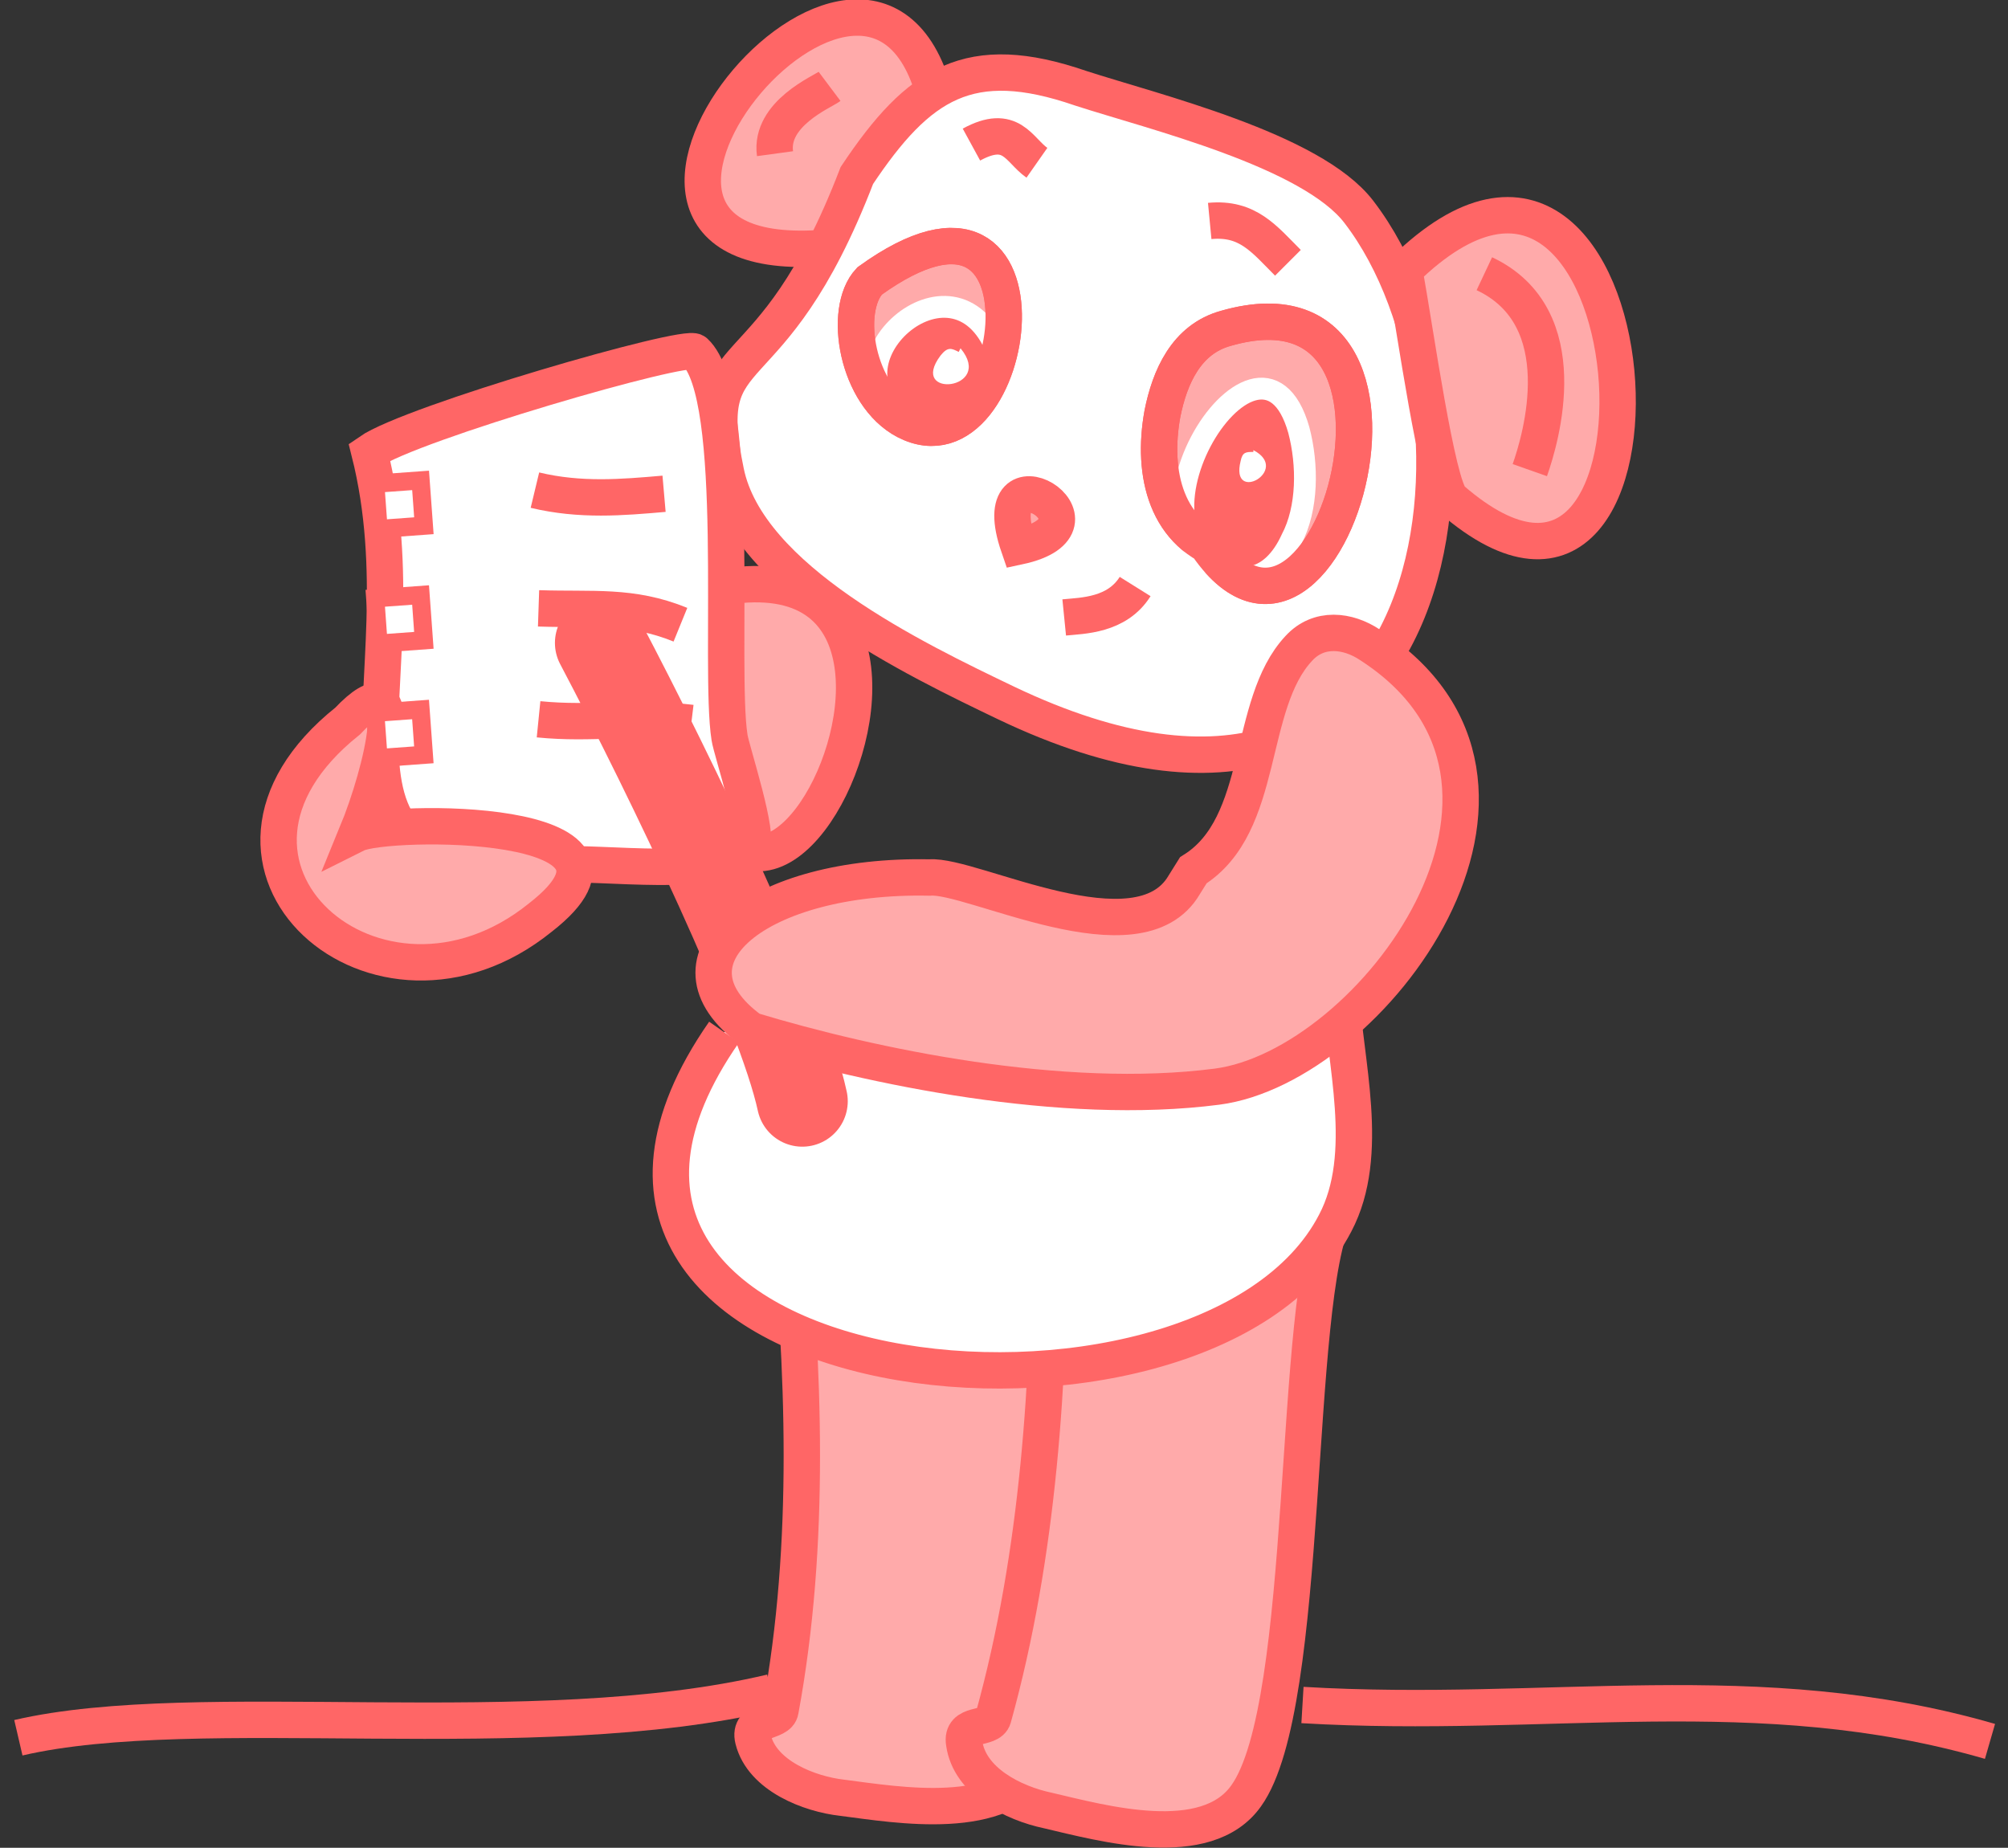 <?xml version="1.0" encoding="utf-8"?>
<!-- Generator: Adobe Illustrator 22.0.1, SVG Export Plug-In . SVG Version: 6.00 Build 0)  -->
<svg version="1.1"
	 id="svg9072" inkscape:version="0.47 r22583" sodipodi:docname="New document 6" xmlns:cc="http://creativecommons.org/ns#" xmlns:dc="http://purl.org/dc/elements/1.1/" xmlns:inkscape="http://www.inkscape.org/namespaces/inkscape" xmlns:ns1="http://sozi.baierouge.fr" xmlns:rdf="http://www.w3.org/1999/02/22-rdf-syntax-ns#" xmlns:sodipodi="http://sodipodi.sourceforge.net/DTD/sodipodi-0.dtd" xmlns:svg="http://www.w3.org/2000/svg"
	 xmlns="http://www.w3.org/2000/svg" xmlns:xlink="http://www.w3.org/1999/xlink" x="0px" y="0px" viewBox="0 0 110.4 101.6"
	 style="enable-background:new 0 0 110.4 101.6;" xml:space="preserve">
<rect x="0" y="0" width="110.4" height="101.6" fill="#333333" stroke="none"/>
<style type="text/css">
	.st0{fill:#FFAAAA;stroke:#FF6666;stroke-width:2;}
	.st1{fill:#FFFFFF;stroke:#FF6666;stroke-width:2;}
	.st2{fill:#FFFFFF;stroke:#FF6666;stroke-width:5;stroke-linecap:round;}
	.st3{fill:#FFFFFF;stroke:#FF6666;}
	.st4{fill:#FF6666;stroke:#FFFFFF;stroke-width:1.2;}
	.st5{fill:#FFFFFF;}
	.st6{fill:none;stroke:#FF6666;stroke-width:2;}
</style>
<sodipodi:namedview  bordercolor="#666666" borderopacity="1.0" id="base" inkscape:current-layer="layer1" inkscape:cx="55.2085" inkscape:cy="50.816384" inkscape:document-units="px" inkscape:pageopacity="0.0" inkscape:pageshadow="2" inkscape:window-height="466" inkscape:window-maximized="0" inkscape:window-width="605" inkscape:window-x="515" inkscape:window-y="374" inkscape:zoom="0.35" pagecolor="#ffffff" showgrid="false">
	</sodipodi:namedview>
<g id="layer1" transform="translate(-319.79 -481.55)" inkscape:groupmode="layer" inkscape:label="Layer 1">
	<g id="g13238" transform="translate(-7059 -147.3)">
		<path id="path13240" class="st0" d="M7415.9,661.8C7417,696.5,7437.5,654.7,7415.9,661.8z"/>
		<path id="path13242" sodipodi:nodetypes="cssssc" class="st0" d="M7422.1,694.8c0.9,9.3,1.3,18.9-0.4,28.1
			c-0.1,0.7-1.8,0.4-1.5,1.6c0.5,2,3.1,3,4.9,3.2c3.1,0.4,8.8,1.4,10.8-1.9c3.1-5.3-0.2-27.4,1.7-32.3"/>
		<path id="path13244" sodipodi:nodetypes="cssssc" class="st0" d="M7436.5,695.4c0,9.3-0.6,18.9-3.1,27.9c-0.2,0.7-1.8,0.2-1.6,1.4
			c0.3,2.1,2.7,3.3,4.6,3.7c3,0.7,8.7,2.3,10.9-0.8c3.6-5,2.5-27.3,4.9-32"/>
		<path id="path13246" class="st1" d="M7418.6,685.6c-14,20.1,26.4,24.4,33.6,10.5c2-3.8,0.5-8.9,0.3-12.9"/>
		<g id="g13248" transform="translate(120,10)">
			<path id="path13250" class="st0" d="M7310.4,625.1c-2.9-15.6-23,8.4-6.6,7.4l1.2-0.5C7307.5,628.6,7310.7,628.2,7310.4,625.1z"/>
			<path id="path13252" class="st1" d="M7301.4,627.3c-0.3-2.2,2.6-3.4,3-3.7"/>
		</g>
		<path id="path13254" sodipodi:nodetypes="cssssc" class="st1" d="M7425.9,638.5c-4.8,12.5-8.8,8.6-7.2,16.3
			c1.2,5.9,10.4,10.3,15.4,12.7c24.7,11.8,27.7-16.2,19.4-27c-2.6-3.4-11.3-5.5-15.3-6.8C7432.1,631.6,7429.3,633.4,7425.9,638.5
			L7425.9,638.5z"/>
		<path id="path13256" class="st0" d="M7446.3,659.3c-3.4-1-4.2-4.4-3.6-7.7c0.4-2,1.3-4.1,3.5-4.7c13.3-3.8,4.9,24.1-2,10.3"/>
		<path id="path13258" sodipodi:nodetypes="csc" class="st0" d="M7426.6,644.3c-1.5,1.6-0.7,6.3,2,7.7
			C7434.8,655.2,7437.4,636.5,7426.6,644.3z"/>
		<path id="path13260" class="st0" d="M7434.8,658.9C7432.8,653.1,7440.4,657.7,7434.8,658.9z"/>
		<path id="path13262" class="st1" d="M7441.2,661.1c-1,1.6-2.9,1.6-3.9,1.7"/>
		<path id="path13264" class="st0" d="M7456,643.7c14-13.7,16.2,24.4,2.6,12.6C7457.8,655.6,7456.6,647,7456,643.7z"/>
		<path id="path13266" class="st1" d="M7399.1,653.7c3.3,13.1-5.1,24.2,10.4,22.7c2.1-0.2,9.1,0.8,10.6-0.9c0.5-0.6-1.1-5.4-1.2-6.1
			c-0.6-3.8,0.7-18.8-1.9-21.2C7416.6,647.7,7401.4,652.1,7399.1,653.7L7399.1,653.7z"/>
		<path id="path13268" class="st2" d="M7411.8,664.2c3.9,7.4,10,20.1,11.1,25.2"/>
		<path id="path13270" sodipodi:nodetypes="ccsc" class="st0" d="M7398.4,674.7c1.4-3.4,3-9.9-0.5-6.2c-9.9,7.9,1.7,18,10.6,10.8
			C7415.7,673.7,7400,673.9,7398.4,674.7L7398.4,674.7z"/>
		<path id="path13272" sodipodi:nodetypes="cssccccz" class="st0" d="M7445.7,688.6c8.5-1.1,20.2-16.7,8.4-24.3
			c-1.2-0.8-2.8-1-3.9,0.2c-2.9,3.1-1.8,9.7-5.8,12.2l-0.5,0.8c-2.5,4.3-11.7-0.6-14-0.4c-9.4-0.2-15.2,4.5-9.8,8.4
			C7426.7,687.5,7437.2,689.7,7445.7,688.6L7445.7,688.6z"/>
		
			<rect id="rect13274" x="7402.3" y="655.6" transform="matrix(0.997 -7.238526e-02 7.238526e-02 0.997 -28.127 537.63)" class="st3" width="2.5" height="2.5"/>
		
			<rect id="rect13276" x="7402.3" y="661.9" transform="matrix(0.997 -7.238526e-02 7.238526e-02 0.997 -28.584 537.65)" class="st3" width="2.5" height="2.5"/>
		
			<rect id="rect13278" x="7402.3" y="668.2" transform="matrix(0.997 -7.238526e-02 7.238526e-02 0.997 -29.041 537.664)" class="st3" width="2.5" height="2.5"/>
		<path id="path13280" class="st1" d="M7408.2,655.8c2.5,0.6,4.8,0.4,7.1,0.2"/>
		<path id="path13282" class="st1" d="M7408.4,662.3c3,0.1,5.1-0.2,7.8,0.9"/>
		<path id="path13284" class="st1" d="M7408.4,668.4c3,0.3,5.1-0.2,8.4,0.2"/>
		<g id="g13286" transform="translate(120,10)">
			<path id="path13288" class="st4" d="M7327.4,650.6c1.1-0.1,1.9-1,2.4-2.1c0.9-1.7,0.9-4.1,0.4-6c-2.2-7.8-11.2,6.8-2.9,8"/>
			<path id="path13290" class="st5" d="M7327.7,643.6c2.1,1.1-1.3,3-0.7,0.6c0.1-0.5,0.3-0.5,0.7-0.5"/>
		</g>
		<path id="path13292" class="st1" d="M7445.3,641c2.1-0.2,3,1,4.3,2.3"/>
		<path id="path13294" class="st1" d="M7432.2,636.8c2.2-1.2,2.6,0.3,3.6,1"/>
		<path id="path13296" class="st6" d="M7460.4,643.9c5.1,2.4,3.1,9.1,2.5,10.8"/>
		<path id="path13298" class="st6" d="M7446.3,659.3c-3.4-1-4.2-4.4-3.6-7.7c0.4-2,1.3-4.1,3.5-4.7c13.3-3.8,4.9,24.1-2,10.3"/>
		<path id="path13300" sodipodi:nodetypes="cscc" class="st4" d="M7429.8,652.3c0.7,0.3,1.4-0.1,2-0.6c1-0.8,1.7-2.3,1.8-3.6
			c-2.4-6-9.9,0.9-5,3.8"/>
		<path id="path13302" class="st5" d="M7431.6,648c1.9,2.3-2.9,2.8-1.1,0.4c0.4-0.5,0.6-0.4,1-0.2"/>
		<path id="path13304" class="st6" d="M7450.4,722.6c13.5,0.8,25-1.7,37.8,2"/>
		<path id="path13306" class="st6" d="M7421.2,721.9c-13.1,3.1-31.5,0.2-41.4,2.5"/>
		<path id="path13308" sodipodi:nodetypes="csc" class="st6" d="M7426.6,644.3c-1.5,1.6-0.7,6.3,2,7.7
			C7434.8,655.2,7437.4,636.5,7426.6,644.3z"/>
	</g>
</g>
</svg>
